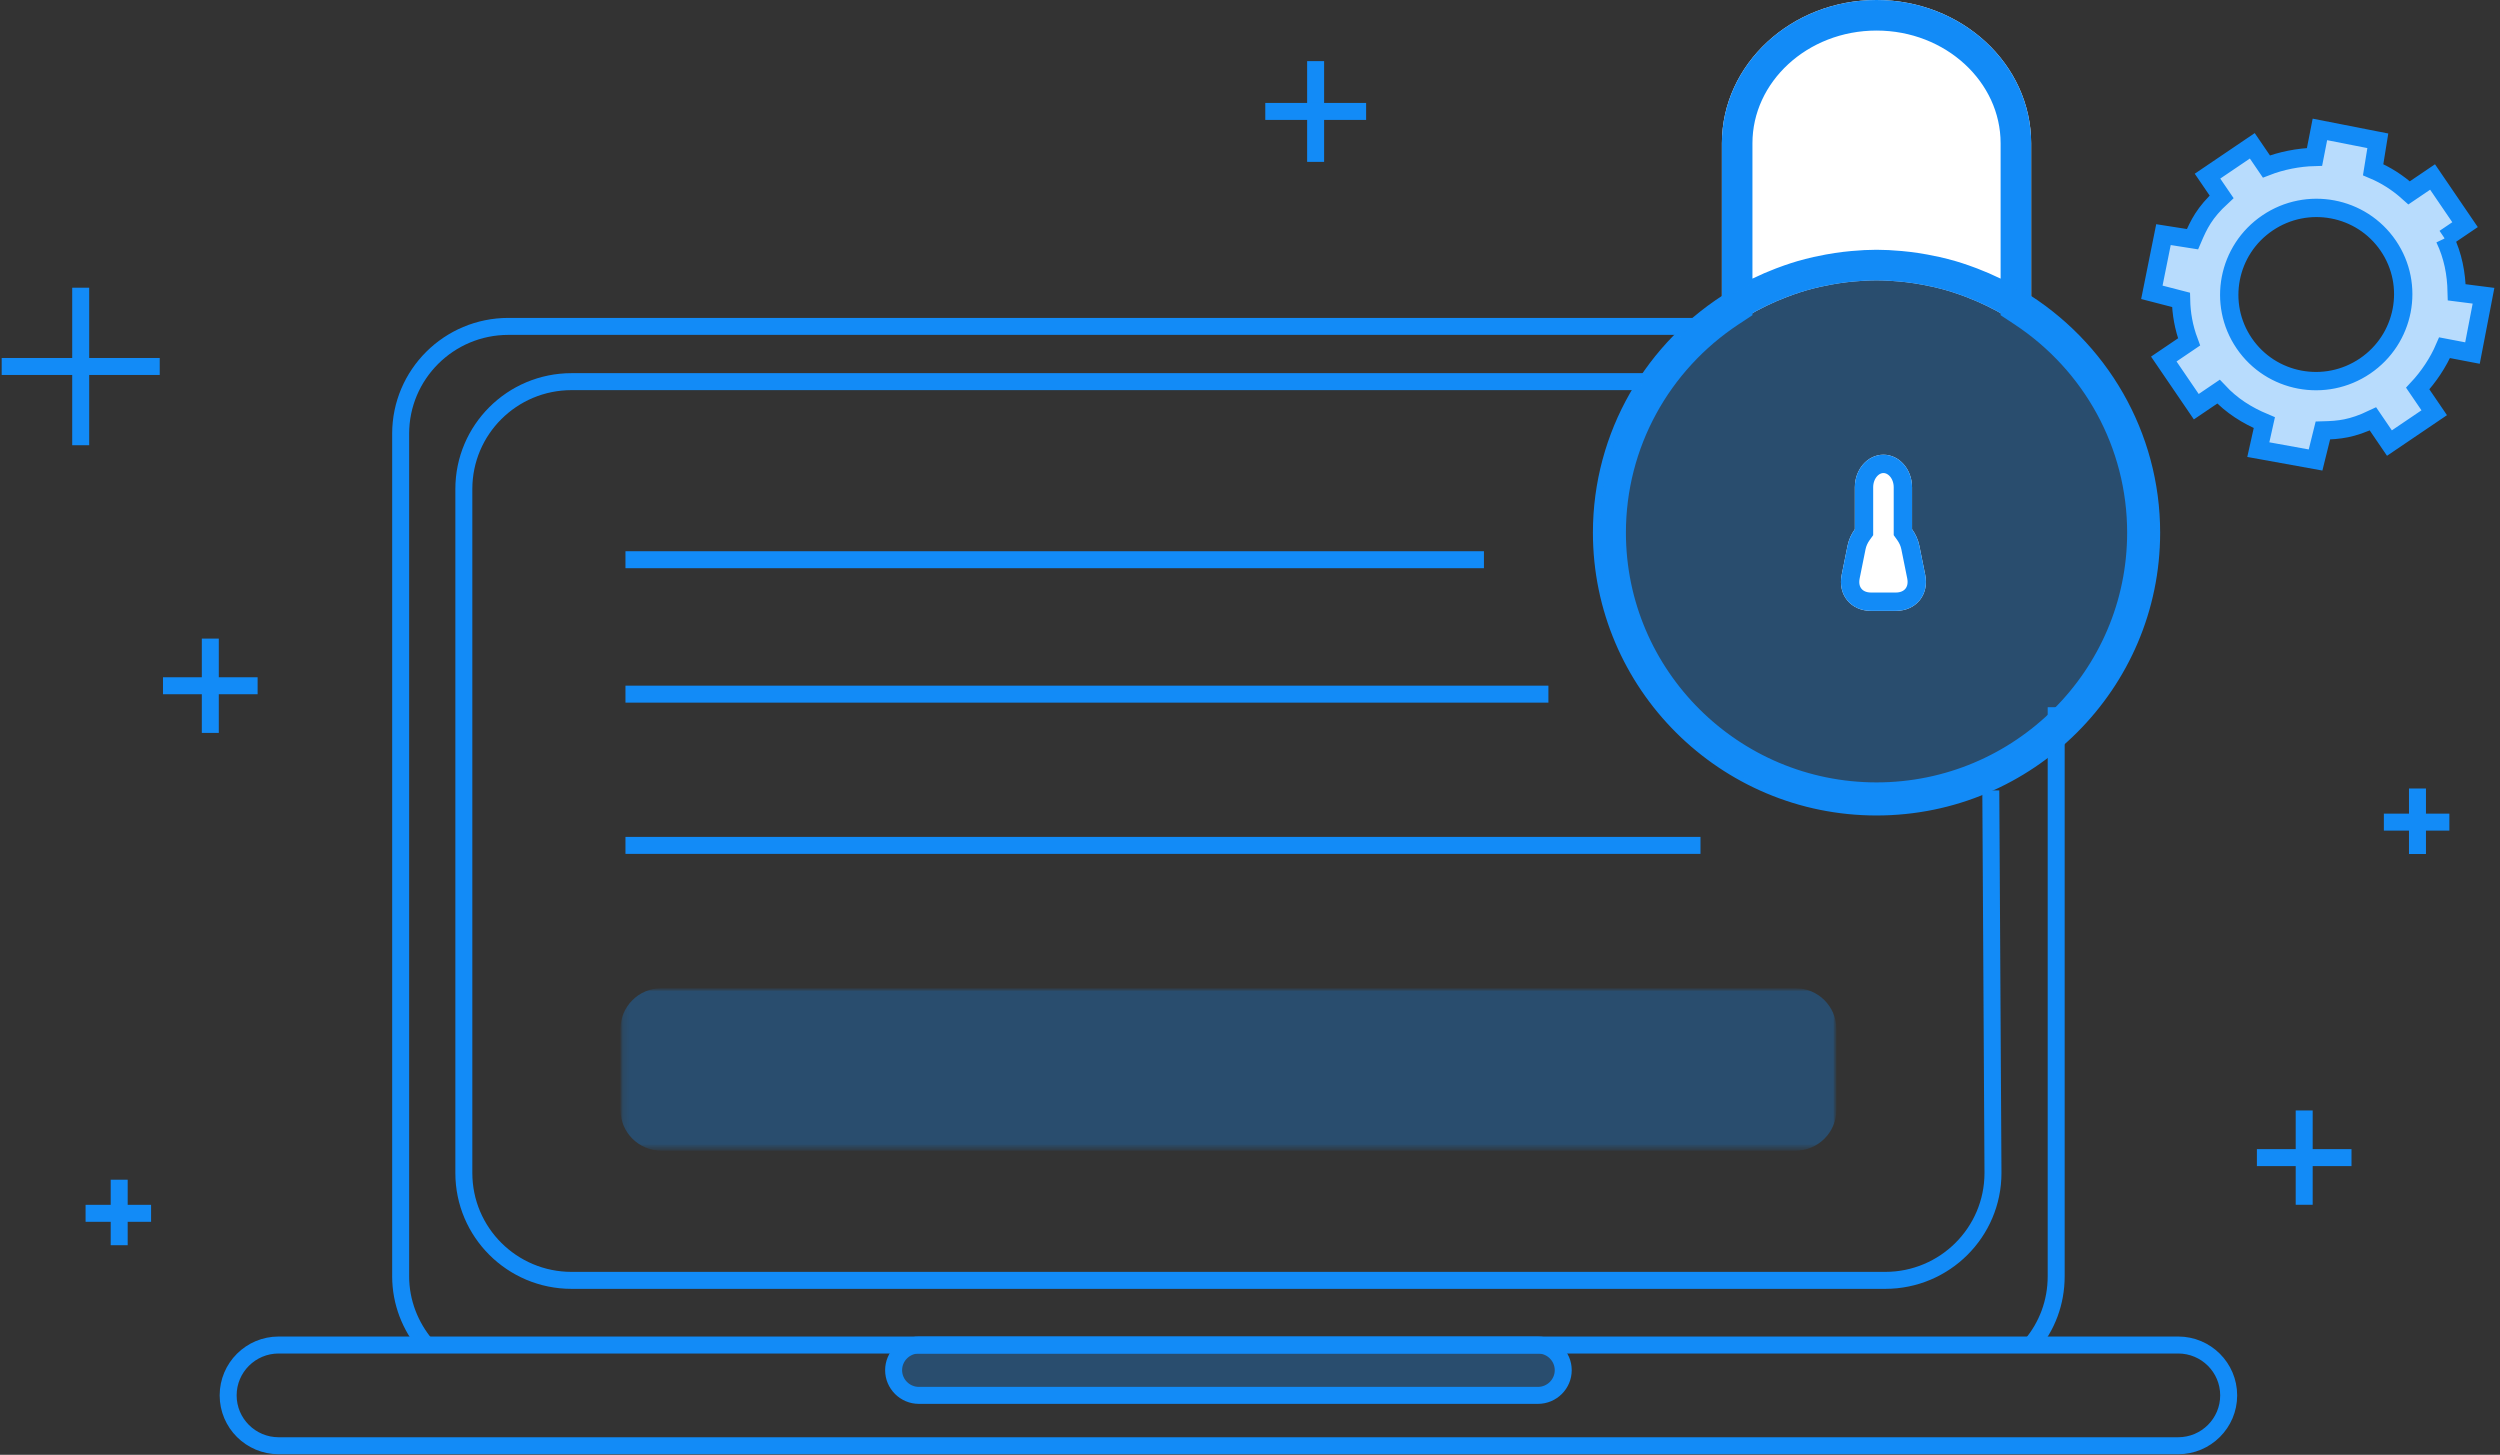 <?xml version="1.0" encoding="UTF-8" standalone="no"?>
<svg width="409px" height="238px" viewBox="0 0 409 238" version="1.1" xmlns="http://www.w3.org/2000/svg" xmlns:xlink="http://www.w3.org/1999/xlink">
    <rect x="0" y="0" width="409" height="238" fill="#333333" stroke="none"/>
    <!-- Generator: Sketch 47.1 (45422) - http://www.bohemiancoding.com/sketch -->
    <title>Group 5</title>
    <desc>Created with Sketch.</desc>
    <defs>
        <rect id="path-1" x="0.648" y="0.638" width="109.548" height="8.239"></rect>
        <rect id="path-3" x="0.648" y="0.638" width="109.548" height="8.239"></rect>
        <rect id="path-5" x="0.091" y="0" width="198.923" height="26.573"></rect>
        <rect id="path-7" x="0.091" y="0" width="198.923" height="26.573"></rect>
        <path d="M332.3,48.875 L332.3,26.6 L332.3,23.436 C332.3,10.514 320.95,0 307,0 C293.05,0 281.7,10.514 281.7,23.436 L281.7,48.875 C269.243,57.089 261,71.164 261,87.138 C261,112.426 281.636,133 307,133 C332.364,133 353,112.426 353,87.138 C353,71.164 344.757,57.089 332.3,48.875 Z M307,128.414 C284.173,128.414 265.6,109.897 265.6,87.138 C265.6,72.148 273.685,59.036 285.709,51.806 C287.825,50.535 290.035,49.465 292.317,48.593 C292.722,48.44 293.129,48.288 293.538,48.146 C294.166,47.928 294.796,47.719 295.433,47.531 C296.215,47.304 297.009,47.103 297.809,46.921 C298.393,46.788 298.98,46.672 299.569,46.564 C300.417,46.41 301.273,46.273 302.14,46.172 C302.531,46.123 302.924,46.082 303.318,46.048 C304.534,45.94 305.758,45.862 307,45.862 C308.242,45.862 309.466,45.94 310.682,46.048 C311.076,46.084 311.467,46.126 311.86,46.172 C312.727,46.273 313.583,46.41 314.431,46.564 C315.02,46.672 315.607,46.788 316.191,46.921 C316.991,47.103 317.785,47.304 318.567,47.531 C319.204,47.717 319.834,47.928 320.462,48.146 C320.874,48.288 321.278,48.44 321.683,48.593 C323.965,49.465 326.175,50.535 328.291,51.806 C340.315,59.036 348.4,72.148 348.4,87.138 C348.4,109.897 329.827,128.414 307,128.414 Z" id="path-9"></path>
        <path d="M307.377,133 C282.221,133 261.754,112.437 261.754,87.164 C261.754,70.518 270.663,55.957 283.914,47.928 C286.246,46.517 288.682,45.328 291.196,44.361 C291.642,44.19 292.091,44.022 292.542,43.864 C293.234,43.622 293.928,43.39 294.631,43.182 C295.492,42.929 296.367,42.705 297.249,42.504 C297.893,42.356 298.539,42.227 299.188,42.107 C300.123,41.936 301.066,41.783 302.021,41.671 C302.452,41.618 302.886,41.572 303.319,41.534 C304.66,41.414 306.008,41.328 307.377,41.328 C308.746,41.328 310.094,41.414 311.435,41.534 C311.868,41.575 312.299,41.621 312.733,41.671 C313.688,41.783 314.631,41.936 315.566,42.107 C316.215,42.227 316.862,42.356 317.505,42.504 C318.387,42.705 319.262,42.929 320.124,43.182 C320.826,43.388 321.52,43.622 322.212,43.864 C322.666,44.022 323.112,44.19 323.558,44.361 C326.072,45.328 328.508,46.517 330.84,47.928 C344.091,55.957 353,70.518 353,87.164 C353,112.437 332.533,133 307.377,133 Z" id="path-10"></path>
        <path d="M312.811,86.585 L312.811,79.716 C312.811,76.779 310.712,74.39 308.131,74.39 C305.551,74.39 303.452,76.779 303.452,79.716 L303.452,86.586 C302.875,87.388 302.458,88.295 302.264,89.255 L301.297,94.049 C300.639,97.312 302.794,99.938 306.106,99.938 L310.156,99.938 C313.468,99.938 315.621,97.301 314.965,94.049 L313.999,89.255 C313.804,88.293 313.387,87.385 312.811,86.585 Z" id="path-11"></path>
    </defs>
    <g id="界面1" stroke="none" stroke-width="1" fill="none" fill-rule="evenodd">
        <g id="缺省页" transform="translate(-596, -125)">
            <g id="Group-5" transform="translate(596, 125)">
                <path d="M215.236,10 L215.236,26.483" id="Shape" stroke="#128BF7" stroke-width="2.778"></path>
                <path d="M223.497,18.229 L207,18.229" id="Shape" stroke="#128BF7" stroke-width="2.778"></path>
                <path d="M19.5,193 L19.5,203.717" id="Shape" stroke="#128BF7" stroke-width="2.778"></path>
                <path d="M24.717,198.5 L14,198.5" id="Shape" stroke="#128BF7" stroke-width="2.778"></path>
                <path d="M395.5,129 L395.5,139.717" id="Shape" stroke="#128BF7" stroke-width="2.778"></path>
                <path d="M400.717,134.5 L390,134.5" id="Shape" stroke="#128BF7" stroke-width="2.778"></path>
                <path d="M69.696,220.044 C67.142,216.995 65.547,213.081 65.547,208.8 L65.547,70.965 C65.547,61.263 73.438,53.398 83.172,53.398 L256.902,53.398 L268.399,53.398 L275.185,53.398 L278.329,53.398" id="Shape" stroke="#128BF7" stroke-width="2.778"></path>
                <path d="M336.391,115.695 L336.391,121.899 L336.391,208.797 C336.391,213.1 334.882,216.99 332.309,220.044" id="Shape" stroke="#128BF7" stroke-width="2.778"></path>
                <path d="M325.696,129.314 L326.051,191.901 C326.051,201.603 318.16,209.468 308.426,209.468 L93.509,209.468 C83.776,209.468 75.885,201.603 75.885,191.901 L75.885,80.004 C75.885,70.302 83.776,62.437 93.509,62.437 L175.748,62.437 M168.618,62.437 L268.89,62.437" id="Shape" stroke="#128BF7" stroke-width="2.778"></path>
                <path d="M356.346,220.044 L45.592,220.044 C41.025,220.044 37.326,223.734 37.326,228.284 C37.326,232.833 41.025,236.523 45.592,236.523 L356.346,236.523 C360.911,236.523 364.612,232.833 364.612,228.284 C364.612,223.734 360.911,220.044 356.346,220.044 L356.346,220.044 Z" id="Shape" stroke="#128BF7" stroke-width="2.778"></path>
                <g id="Clipped" transform="translate(145.547, 219.406)">
                    <mask id="mask-2" fill="white">
                        <use xlink:href="#path-1"></use>
                    </mask>
                    <g id="Rectangle-path"></g>
                    <g id="Group" opacity="0.3" mask="url(#mask-2)">
                        <g id="Clipped">
                            <mask id="mask-4" fill="white">
                                <use xlink:href="#path-3"></use>
                            </mask>
                            <g id="Rectangle-path"></g>
                            <path d="M106.064,8.877 L4.78,8.877 C2.507,8.877 0.648,7.024 0.648,4.756 C0.648,2.491 2.507,0.638 4.78,0.638 L106.064,0.638 C108.337,0.638 110.199,2.491 110.199,4.756 C110.199,7.024 108.337,8.877 106.064,8.877" id="Shape" fill="#128BF7" mask="url(#mask-4)"></path>
                        </g>
                    </g>
                </g>
                <path d="M150.327,228.284 C148.054,228.284 146.195,226.431 146.195,224.162 C146.195,221.897 148.054,220.044 150.327,220.044 L251.612,220.044 C253.884,220.044 255.746,221.897 255.746,224.162 C255.746,226.431 253.884,228.284 251.612,228.284 L150.327,228.284 Z" id="Shape" stroke="#128BF7" stroke-width="2.778"></path>
                <path d="M102.327,91.57 L242.774,91.57" id="Shape" stroke="#128BF7" stroke-width="2.778"></path>
                <path d="M102.327,113.563 L253.319,113.563" id="Shape" stroke="#128BF7" stroke-width="2.778"></path>
                <path d="M13.203,47.069 L13.203,72.84" id="Shape" stroke="#128BF7" stroke-width="2.778"></path>
                <path d="M26.131,59.955 L0.276,59.955" id="Shape" stroke="#128BF7" stroke-width="2.778"></path>
                <path d="M34.405,104.475 L34.405,119.903" id="Shape" stroke="#128BF7" stroke-width="2.778"></path>
                <path d="M42.145,112.189 L26.666,112.189" id="Shape" stroke="#128BF7" stroke-width="2.778"></path>
                <path d="M376.966,181.671 L376.966,197.1" id="Shape" stroke="#128BF7" stroke-width="2.778"></path>
                <path d="M384.705,189.385 L369.227,189.385" id="Shape" stroke="#128BF7" stroke-width="2.778"></path>
                <path d="M382.753,61.878 C375.163,63.928 367.34,59.472 365.279,51.925 C363.217,44.379 367.699,36.599 375.289,34.55 C382.877,32.501 390.701,36.956 392.763,44.503 C394.823,52.05 390.342,59.828 382.753,61.878 M401.876,46.383 L405.76,45.334 L403.274,36.23 L398.806,37.437 C397.55,35.17 396.106,33.406 394.471,31.941 L396.734,27.715 L388.381,22.872 L386.086,26.838 C383.547,26.037 380.723,25.655 378.13,25.757 L377.051,21.807 L368.506,24.114 L369.585,28.064 C366.074,29.61 364.607,31.099 362.825,33.066 L358.578,30.813 L353.71,39.119 L357.819,41.839 C357.153,43.925 356.756,46.186 356.825,48.774 L352.003,50.076 L354.49,59.179 L358.729,58.035 C360.027,60.943 361.852,63.2 364.166,65.271 L361.799,69.123 L370.102,73.777 L372.805,69.602 C375.342,70.402 377.353,70.904 381.168,70.472 L382.43,75.094 L390.975,72.787 L389.712,68.164 C392.002,66.948 394.258,65.247 396.04,63.28 L400.07,65.592 L404.83,57.315 L400.871,55.359 C401.814,52.408 402.235,49.544 401.876,46.383" id="Shape" stroke="#128BF7" stroke-width="3" fill="#B8DCFD" transform="translate(378.882, 48.45) rotate(-19) translate(-378.882, -48.45) "></path>
                <path d="M102.327,138.306 L278.2,138.306" id="Shape" stroke="#128BF7" stroke-width="2.778"></path>
                <g id="Clipped" transform="translate(101.417, 161.674)">
                    <mask id="mask-6" fill="white">
                        <use xlink:href="#path-5"></use>
                    </mask>
                    <g id="Rectangle-path"></g>
                    <g id="Group" opacity="0.3" mask="url(#mask-6)">
                        <g id="Clipped">
                            <mask id="mask-8" fill="white">
                                <use xlink:href="#path-7"></use>
                            </mask>
                            <g id="Rectangle-path"></g>
                            <path d="M192.347,26.573 L6.758,26.573 C3.092,26.573 0.091,23.585 0.091,19.929 L0.091,6.642 C0.091,2.988 3.092,-0.003 6.758,-0.003 L192.347,-0.003 C196.013,-0.003 199.014,2.988 199.014,6.642 L199.014,19.929 C199.014,23.585 196.013,26.573 192.347,26.573" id="Shape" fill="#128BF7" mask="url(#mask-8)"></path>
                        </g>
                    </g>
                </g>
                <g id="Shape">
                    <use fill="#FFFFFF" fill-rule="evenodd" xlink:href="#path-9"></use>
                    <path stroke="#128BF7" stroke-width="5" d="M329.8,23.436 L329.8,50.221 L330.924,50.962 C343.049,58.958 350.5,72.431 350.5,87.138 C350.5,111.044 330.985,130.5 307,130.5 C283.015,130.5 263.5,111.044 263.5,87.138 C263.5,72.431 270.951,58.958 283.076,50.962 L284.2,50.221 L284.2,23.436 C284.2,11.939 294.39,2.5 307,2.5 C319.61,2.5 329.8,11.939 329.8,23.436 Z M307,130.914 C282.793,130.914 263.1,111.279 263.1,87.138 C263.1,71.648 271.305,57.549 284.422,49.662 C286.652,48.324 288.993,47.186 291.43,46.256 C291.926,46.067 292.325,45.921 292.719,45.784 C293.458,45.528 294.099,45.319 294.736,45.131 C295.547,44.895 296.385,44.681 297.254,44.484 C297.842,44.35 298.452,44.227 299.123,44.104 C300.121,43.923 300.996,43.788 301.835,43.69 C302.253,43.639 302.676,43.594 303.097,43.558 C304.556,43.428 305.788,43.362 307,43.362 C308.212,43.362 309.444,43.428 310.915,43.559 C311.322,43.597 311.732,43.64 312.149,43.688 C313.004,43.788 313.879,43.923 314.881,44.105 C315.548,44.227 316.158,44.35 316.743,44.483 C317.615,44.681 318.453,44.895 319.266,45.131 C319.881,45.31 320.494,45.511 321.278,45.783 C321.667,45.917 322.041,46.055 322.575,46.258 C325.007,47.186 327.348,48.324 329.579,49.663 C342.695,57.549 350.9,71.648 350.9,87.138 C350.9,111.279 331.207,130.914 307,130.914 Z"></path>
                </g>
                <g id="Path" opacity="0.3">
                    <use fill="#128BF7" fill-rule="evenodd" xlink:href="#path-10"></use>
                    <path stroke="#128BF7" stroke-width="4" d="M307.377,131 C331.426,131 351,111.335 351,87.164 C351,71.658 342.848,57.542 329.805,49.639 C327.587,48.298 325.259,47.158 322.844,46.229 C322.302,46.021 321.928,45.883 321.552,45.752 C320.753,45.472 320.147,45.273 319.562,45.101 C318.763,44.867 317.931,44.653 317.058,44.454 C316.482,44.321 315.875,44.198 315.207,44.074 C314.2,43.891 313.332,43.755 312.499,43.658 C312.075,43.608 311.66,43.564 311.257,43.526 C309.778,43.394 308.554,43.328 307.377,43.328 C306.2,43.328 304.976,43.394 303.495,43.526 C303.083,43.563 302.673,43.606 302.254,43.658 C301.423,43.755 300.554,43.891 299.551,44.074 C298.879,44.198 298.272,44.321 297.693,44.454 C296.823,44.653 295.991,44.867 295.201,45.099 C294.59,45.28 293.952,45.49 293.203,45.752 C292.819,45.886 292.419,46.034 291.914,46.227 C289.495,47.158 287.167,48.298 284.951,49.639 C271.907,57.542 263.754,71.658 263.754,87.164 C263.754,111.335 283.328,131 307.377,131 Z"></path>
                </g>
                <g id="Combined-Shape">
                    <use fill="#FFFFFF" fill-rule="evenodd" xlink:href="#path-11"></use>
                    <path stroke="#128BF7" stroke-width="3" d="M311.594,87.461 L311.311,87.069 L311.311,79.716 C311.311,77.567 309.837,75.89 308.131,75.89 C306.425,75.89 304.952,77.567 304.952,79.716 L304.952,87.07 L304.669,87.463 C304.201,88.113 303.881,88.826 303.734,89.552 L302.768,94.345 C302.297,96.676 303.738,98.438 306.106,98.438 L310.156,98.438 C312.52,98.438 313.964,96.669 313.495,94.345 L312.528,89.552 C312.381,88.824 312.062,88.111 311.594,87.461 Z"></path>
                </g>
            </g>
        </g>
    </g>
</svg>